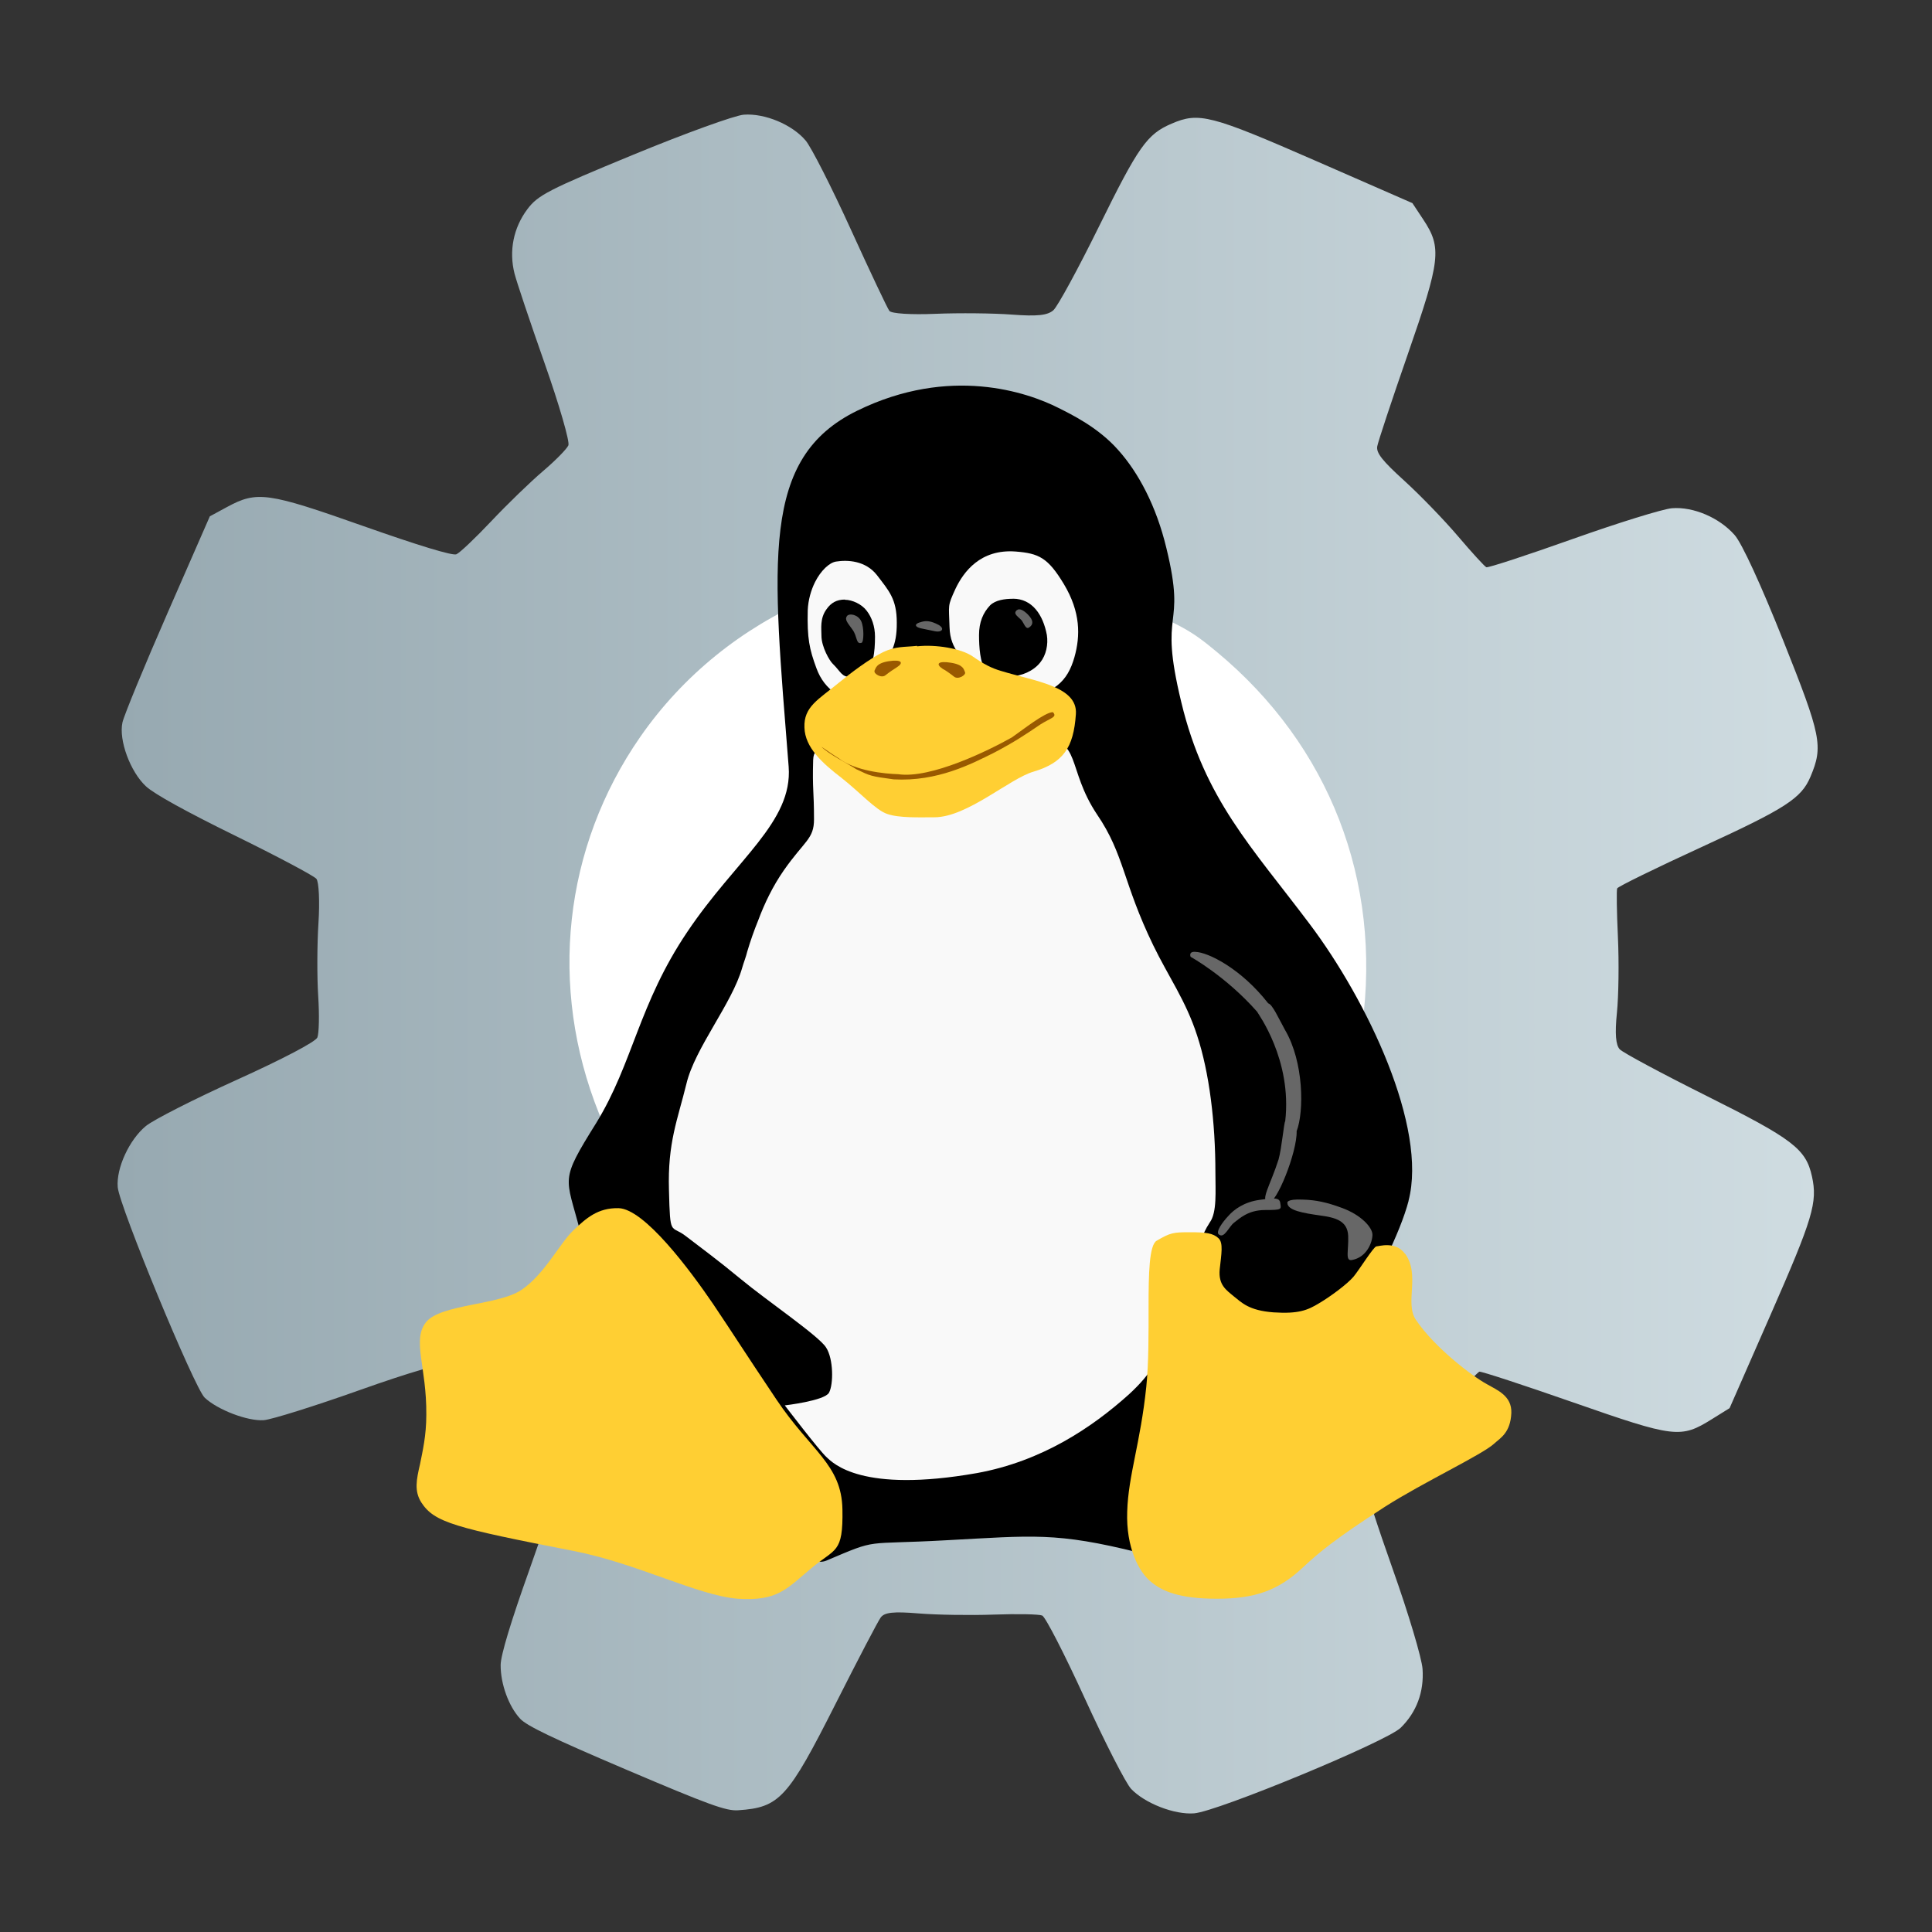 <?xml version="1.0" encoding="UTF-8" standalone="no"?>
<svg
   xmlns:dc="http://purl.org/dc/elements/1.1/"
   xmlns:cc="http://creativecommons.org/ns#"
   xmlns:rdf="http://www.w3.org/1999/02/22-rdf-syntax-ns#"
   xmlns:svg="http://www.w3.org/2000/svg"
   xmlns="http://www.w3.org/2000/svg"
   xmlns:xlink="http://www.w3.org/1999/xlink"
   xmlns:sodipodi="http://sodipodi.sourceforge.net/DTD/sodipodi-0.dtd"
   xmlns:inkscape="http://www.inkscape.org/namespaces/inkscape"
   viewBox="0 0 128 128"
   id="svg2"
   version="1.1"
   inkscape:version="0.91 r"
   width="100%"
   height="100%"
   sodipodi:docname="grub-customizer.svg">
  <rect x="0" y="0" width="128" height="128" fill="#333333" stroke="none"/>
  <sodipodi:namedview
     pagecolor="#ffffff"
     bordercolor="#666666"
     borderopacity="1"
     objecttolerance="10"
     gridtolerance="10"
     guidetolerance="10"
     inkscape:pageopacity="0"
     inkscape:pageshadow="2"
     inkscape:window-width="1366"
     inkscape:window-height="744"
     id="namedview124"
     showgrid="false"
     inkscape:zoom="3.1979167"
     inkscape:cx="57.758612"
     inkscape:cy="59.200992"
     inkscape:window-x="0"
     inkscape:window-y="24"
     inkscape:window-maximized="1"
     inkscape:current-layer="svg2">
    <inkscape:grid
       type="xygrid"
       id="grid3103"
       empspacing="5"
       visible="true"
       enabled="true"
       snapvisiblegridlinesonly="true" />
  </sodipodi:namedview>
  <defs
     id="defs4">
    <linearGradient
       id="linearGradient3764"
       x1="1"
       x2="47"
       gradientUnits="userSpaceOnUse"
       gradientTransform="matrix(0,-1,1,0,-1.5e-6,48)">
      <stop
         stop-color="#e4e4e4"
         stop-opacity="1"
         id="stop7" />
      <stop
         offset="1"
         stop-color="#eee"
         stop-opacity="1"
         id="stop9" />
    </linearGradient>
    <clipPath
       id="clipPath-417599645">
      <g
         transform="translate(0,-1004.362)"
         id="g17">
        <path
           d="m -24,13 c 0,1.105 -0.672,2 -1.5,2 -0.828,0 -1.5,-0.895 -1.5,-2 0,-1.105 0.672,-2 1.5,-2 0.828,0 1.5,0.895 1.5,2 z"
           transform="matrix(15.333,0,0,11.5,415,878.862)"
           id="path19"
           inkscape:connector-curvature="0"
           style="fill:#1890d0" />
      </g>
    </clipPath>
    <linearGradient
       gradientUnits="userSpaceOnUse"
       y2="501.51"
       x2="0"
       y1="546.29"
       id="0"
       xlink:href="#2" />
    <linearGradient
       gradientUnits="userSpaceOnUse"
       y2="501.51"
       x2="407.82"
       y1="546.29"
       x1="408.82"
       id="1"
       xlink:href="#2" />
    <linearGradient
       id="2">
      <stop
         id="stop9-1"
         stop-color="#97a9b1" />
      <stop
         id="stop11"
         stop-color="#cfdce1"
         offset="1" />
    </linearGradient>
    <linearGradient
       inkscape:collect="always"
       xlink:href="#2"
       id="linearGradient4192"
       x1="7.791"
       y1="63.868"
       x2="120.422"
       y2="63.868"
       gradientUnits="userSpaceOnUse" />
  </defs>
  <g
     id="g33"
     transform="translate(0,80)" />
  <ellipse
     ry="36.93"
     rx="37.824"
     cy="33.47"
     cx="84.284"
     style="fill:#ffffff;fill-opacity:1;fill-rule:nonzero;stroke:#4169e1;stroke-width:0;stroke-linecap:round;stroke-linejoin:miter;stroke-miterlimit:4;stroke-dasharray:none;stroke-opacity:1"
     id="path3012"
     transform="matrix(0.921,0.39,-0.39,0.921,0,0)" />
  <path
     inkscape:connector-curvature="0"
     id="path2986"
     d="m 34.463,113.871 c -0.759,-0.815 -1.301,-2.306 -1.294,-3.559 0.004,-0.646 0.669,-2.852 1.902,-6.305 1.043,-2.922 1.911,-5.574 1.928,-5.895 0.022,-0.425 -0.484,-1.05 -1.873,-2.311 -1.047,-0.95 -2.57,-2.512 -3.383,-3.469 -0.813,-0.958 -1.703,-1.837 -1.979,-1.953 -0.309,-0.131 -2.579,0.526 -5.925,1.715 -2.984,1.06 -5.847,1.958 -6.364,1.996 C 16.411,94.167 14.415,93.406 13.56,92.598 12.88,91.955 7.909,79.922 7.8,78.656 7.692,77.4 8.564,75.505 9.666,74.601 10.167,74.189 12.883,72.81 15.699,71.536 c 3.032,-1.371 5.205,-2.513 5.326,-2.798 0.112,-0.265 0.138,-1.507 0.056,-2.761 -0.081,-1.254 -0.073,-3.429 0.018,-4.833 0.091,-1.405 0.03,-2.719 -0.137,-2.92 -0.167,-0.201 -2.582,-1.484 -5.366,-2.85 C 12.358,53.786 10.224,52.607 9.677,52.102 8.633,51.14 7.855,49.03 8.113,47.863 8.218,47.389 9.564,44.123 11.103,40.605 l 2.799,-6.397 1.131,-0.613 c 2,-1.083 2.683,-0.987 9.082,1.273 3.622,1.279 5.865,1.959 6.12,1.855 0.221,-0.091 1.264,-1.08 2.318,-2.197 1.054,-1.118 2.592,-2.607 3.418,-3.309 0.826,-0.702 1.584,-1.473 1.686,-1.712 0.102,-0.24 -0.605,-2.681 -1.571,-5.426 -0.965,-2.744 -1.865,-5.426 -1.999,-5.959 -0.377,-1.499 -0.071,-3.027 0.852,-4.26 0.697,-0.931 1.406,-1.296 7.013,-3.608 3.431,-1.415 6.728,-2.609 7.328,-2.654 1.391,-0.104 3.21,0.657 4.099,1.716 0.374,0.446 1.721,3.097 2.993,5.891 1.272,2.795 2.42,5.221 2.551,5.392 0.138,0.18 1.427,0.262 3.066,0.194 1.555,-0.064 3.831,-0.041 5.058,0.052 1.663,0.126 2.361,0.052 2.744,-0.291 0.282,-0.253 1.635,-2.737 3.006,-5.52 2.637,-5.351 3.192,-6.139 4.824,-6.84 1.815,-0.78 2.584,-0.581 9.581,2.478 l 6.373,2.787 0.721,1.088 c 1.24,1.872 1.147,2.67 -1.033,8.944 -1.056,3.037 -1.963,5.774 -2.017,6.083 -0.075,0.435 0.329,0.949 1.791,2.276 1.039,0.943 2.64,2.598 3.559,3.679 0.919,1.081 1.764,2.005 1.878,2.054 0.114,0.048 2.681,-0.791 5.704,-1.866 3.023,-1.075 5.988,-1.994 6.589,-2.043 1.421,-0.115 3.15,0.625 4.161,1.78 0.48,0.548 1.74,3.286 3.214,6.981 2.53,6.343 2.661,7.002 1.807,9.026 -0.604,1.432 -1.639,2.101 -7.21,4.658 -3.029,1.39 -5.548,2.624 -5.597,2.741 -0.05,0.117 -0.028,1.567 0.049,3.222 0.077,1.655 0.047,3.914 -0.066,5.02 -0.14,1.375 -0.08,2.142 0.19,2.421 0.217,0.225 2.78,1.6 5.694,3.056 5.783,2.889 6.636,3.539 7.038,5.362 0.38,1.723 0.069,2.762 -2.755,9.198 l -2.702,6.156 -1.165,0.725 c -2.08,1.295 -2.448,1.251 -9.22,-1.113 -3.309,-1.155 -6.097,-2.067 -6.195,-2.028 -0.098,0.04 -0.934,0.899 -1.858,1.91 -0.924,1.011 -2.568,2.593 -3.654,3.516 -1.086,0.923 -2.002,1.837 -2.037,2.031 -0.034,0.194 0.784,2.735 1.818,5.647 1.034,2.912 1.92,5.879 1.969,6.594 0.104,1.519 -0.398,2.867 -1.452,3.897 -0.929,0.909 -12.134,5.548 -13.686,5.667 -1.298,0.1 -3.261,-0.663 -4.17,-1.62 -0.348,-0.366 -1.729,-3.063 -3.068,-5.993 -1.339,-2.93 -2.609,-5.401 -2.822,-5.492 -0.212,-0.091 -1.655,-0.119 -3.205,-0.063 -1.55,0.056 -3.797,0.021 -4.993,-0.078 -1.653,-0.137 -2.254,-0.072 -2.505,0.273 -0.182,0.249 -1.515,2.801 -2.964,5.671 -3.186,6.313 -3.733,6.912 -6.48,7.098 -0.797,0.054 -1.906,-0.349 -7.396,-2.685 -4.858,-2.068 -6.604,-2.905 -7.045,-3.379 z M 56.215,89.067 c 6.088,1.86 11.945,1.6 17.851,-0.793 4.502,-1.824 8.046,-4.51 11.171,-8.465 1.959,-2.479 4.581,-8.677 5.011,-11.845 1.305,-9.614 -2.174,-18.575 -9.613,-24.758 -1.733,-1.441 -2.249,-1.726 -6.105,-3.381 -3.694,-1.585 -4.493,-1.845 -6.499,-2.117 -10.013,-1.355 -19.934,2.947 -25.604,11.101 -5.094,7.326 -6.109,16.577 -2.74,24.965 1.764,4.392 4.791,8.349 8.64,11.294 1.097,0.84 2.742,1.826 5.146,3.085 0.192,0.101 1.426,0.512 2.742,0.914 z M 54.521,76.422 c -5.442,-4.274 -7.526,-11.331 -5.248,-17.765 1.593,-4.499 4.577,-7.611 9.007,-9.393 8.067,-3.245 17.147,0.542 20.38,8.499 2.663,6.554 0.997,13.565 -4.3,18.092 -4.512,3.856 -10.227,4.838 -15.829,2.718 -1.907,-0.722 -2.799,-1.2 -4.01,-2.151 z m 9.457,-3.164 c 1.968,0.085 4.791,-0.939 6.379,-2.313 1.12,-0.969 1.366,-1.346 2.278,-3.498 0.97,-2.289 1.013,-2.507 0.842,-4.286 -0.345,-3.592 -2.067,-6.067 -5.315,-7.642 -2.609,-1.265 -4.444,-1.376 -7.114,-0.433 -3.386,1.196 -5.671,3.884 -6.184,7.276 -0.444,2.935 0.231,5.343 2.129,7.592 1.771,2.099 4.052,3.178 6.986,3.304 z"
     style="fill:url(#linearGradient4192);fill-opacity:1.0" />
  <g
     id="g85"
     transform="matrix(3.52,0,0,3.52,-22.975,-16.689)">
    <path
       d="m 33.04,27.34 c -0.316,1.219 -1.91,3.762 -2.762,4.883 -0.848,1.125 -0.746,2.137 -2.313,1.742 -1.563,-0.391 -2,-0.32 -3.621,-0.234 -1.602,0.09 -1.258,-0.043 -2.262,0.383 -1,0.422 -4.363,-5.16 -4.637,-6.203 -0.266,-1.039 -0.395,-0.914 0.305,-2.035 0.691,-1.125 0.797,-2.238 1.715,-3.598 0.918,-1.367 1.984,-2.063 1.906,-3.105 -0.305,-3.871 -0.539,-5.809 1.293,-6.703 1.742,-0.852 3.203,-0.344 3.777,-0.055 0.25,0.125 0.758,0.371 1.133,0.797 0.375,0.418 0.715,1.047 0.906,1.844 0.391,1.598 -0.164,1.07 0.281,2.902 0.438,1.828 1.328,2.727 2.414,4.172 1.09,1.445 2.223,3.832 1.863,5.211 m 0,0"
       id="SVGCleanerId_0"
       inkscape:connector-curvature="0"
       style="fill:#000000;fill-opacity:1;fill-rule:nonzero;stroke:none" />
    <path
       d="m 22.695,17.859 c 0.285,-0.105 0.238,-0.121 0.43,-0.512 0.152,-0.301 0.285,-0.43 0.281,-0.887 0,-0.445 -0.148,-0.598 -0.371,-0.891 -0.215,-0.277 -0.555,-0.293 -0.773,-0.258 -0.125,0.02 -0.285,0.168 -0.395,0.387 -0.074,0.148 -0.129,0.336 -0.137,0.531 -0.012,0.531 0.031,0.73 0.164,1.09 0.152,0.422 0.523,0.641 0.801,0.539 m 0,0"
       id="path88"
       inkscape:connector-curvature="0"
       style="fill:#f9f9f9;fill-opacity:1;fill-rule:nonzero;stroke:none" />
    <path
       d="m 22.43,16.03 c 0.141,0 0.32,0.086 0.41,0.207 0.094,0.121 0.156,0.293 0.156,0.488 0,0.285 -0.031,0.602 -0.215,0.699 -0.059,0.023 -0.184,0.059 -0.254,0.059 -0.16,0 -0.176,-0.102 -0.328,-0.25 -0.055,-0.051 -0.211,-0.313 -0.211,-0.527 0,-0.133 -0.031,-0.324 0.094,-0.496 0.086,-0.125 0.195,-0.184 0.348,-0.184 m 0,0.004"
       id="SVGCleanerId_1"
       inkscape:connector-curvature="0"
       style="fill:#000000;fill-opacity:1;fill-rule:nonzero;stroke:none" />
    <path
       d="m 25.652,17.895 c 0.719,-0.07 0.969,-0.332 1.098,-0.785 0.113,-0.402 0.117,-0.848 -0.199,-1.375 -0.301,-0.5 -0.473,-0.578 -0.906,-0.613 -0.668,-0.051 -0.984,0.387 -1.133,0.699 -0.156,0.34 -0.125,0.293 -0.113,0.723 0.012,0.453 0.281,0.578 0.445,0.863 0.168,0.273 0.727,0.496 0.805,0.492 m 0.004,-0.004"
       id="path91"
       inkscape:connector-curvature="0"
       style="fill:#f9f9f9;fill-opacity:1;fill-rule:nonzero;stroke:none" />
    <path
       d="m 25.594,16.01 c 0.359,0 0.566,0.301 0.637,0.684 0.027,0.176 -0.012,0.375 -0.125,0.516 -0.129,0.164 -0.359,0.258 -0.543,0.258 -0.18,0 -0.375,0.027 -0.484,-0.105 -0.105,-0.141 -0.125,-0.445 -0.125,-0.668 0,-0.246 0.078,-0.422 0.207,-0.559 0.102,-0.102 0.281,-0.125 0.434,-0.125 m 0,0"
       id="SVGCleanerId_2"
       inkscape:connector-curvature="0"
       style="fill:#000000;fill-opacity:1;fill-rule:nonzero;stroke:none" />
    <path
       d="m 25.672,16.223 c 0.039,-0.035 0.121,0 0.207,0.09 0.098,0.102 0.102,0.18 0.023,0.234 -0.07,0.059 -0.105,-0.086 -0.152,-0.137 -0.086,-0.082 -0.156,-0.121 -0.082,-0.188 m 0.004,0"
       id="path94"
       inkscape:connector-curvature="0"
       style="fill:#676767;fill-opacity:1;fill-rule:nonzero;stroke:none" />
    <path
       d="m 22.465,16.34 c 0.043,-0.063 0.207,-0.035 0.27,0.09 0.059,0.125 0.051,0.398 0.008,0.41 -0.109,0.035 -0.074,-0.117 -0.172,-0.25 -0.094,-0.129 -0.148,-0.188 -0.105,-0.25 m 0,0"
       id="path96"
       inkscape:connector-curvature="0"
       style="fill:#676767;fill-opacity:1;fill-rule:nonzero;stroke:none" />
    <path
       d="m 23.875,16.445 c 0.086,-0.023 0.168,-0.02 0.313,0.055 0.129,0.07 0.07,0.152 -0.07,0.121 -0.133,-0.027 -0.105,-0.023 -0.207,-0.043 -0.172,-0.027 -0.199,-0.094 -0.035,-0.133 m 0,0"
       id="path98"
       inkscape:connector-curvature="0"
       style="fill:#676767;fill-opacity:1;fill-rule:nonzero;stroke:none" />
    <path
       d="M 23.461,19.977 C 22.84,20 21.859,18.368 21.832,19.047 c -0.016,0.574 0.016,0.563 0.016,1.117 0,0.371 -0.18,0.402 -0.57,0.961 -0.203,0.293 -0.359,0.613 -0.48,0.938 -0.078,0.191 -0.148,0.391 -0.207,0.59 -0.023,0.098 -0.066,0.203 -0.094,0.301 -0.191,0.676 -0.891,1.512 -1.051,2.188 -0.164,0.672 -0.355,1.102 -0.328,2 0.023,0.902 0.031,0.641 0.32,0.867 0.289,0.223 0.582,0.434 1.035,0.809 0.48,0.398 1.469,1.07 1.602,1.285 0.141,0.215 0.141,0.695 0.055,0.852 -0.086,0.152 -0.832,0.238 -0.832,0.238 0,0 0.652,0.855 0.785,0.973 0.125,0.117 0.66,0.684 2.832,0.301 1.227,-0.223 2.172,-0.863 2.859,-1.48 0.887,-0.816 0.438,-1.047 0.551,-1.453 0.168,-0.59 0.711,-0.809 0.832,-1.473 0.016,-0.094 0.047,-0.164 0.141,-0.313 0.137,-0.188 0.105,-0.586 0.105,-0.938 0,-0.938 -0.113,-1.879 -0.344,-2.578 -0.211,-0.656 -0.543,-1.113 -0.828,-1.703 -0.57,-1.176 -0.543,-1.707 -1.055,-2.457 -0.578,-0.867 -0.293,-1.445 -1.066,-1.41 -0.961,0.051 -1.738,1.289 -2.648,1.324 m 0,0"
       id="path100"
       inkscape:connector-curvature="0"
       style="fill:#f9f9f9;fill-opacity:1;fill-rule:nonzero;stroke:none" />
    <path
       d="m 23.789,16.906 c 0.348,-0.039 0.828,0.039 1.047,0.191 0.203,0.141 0.348,0.219 0.535,0.273 0.621,0.191 1.445,0.285 1.406,0.813 -0.043,0.633 -0.238,0.914 -0.797,1.082 -0.449,0.129 -1.25,0.859 -1.867,0.859 -0.277,0 -0.664,0.016 -0.887,-0.063 -0.215,-0.07 -0.516,-0.41 -0.867,-0.684 -0.355,-0.273 -0.68,-0.566 -0.691,-0.941 -0.016,-0.395 0.262,-0.527 0.652,-0.848 0.203,-0.168 0.578,-0.453 0.832,-0.574 0.238,-0.113 0.391,-0.09 0.637,-0.117 m 0,0"
       id="path102"
       inkscape:connector-curvature="0"
       style="fill:#ffcf33;fill-opacity:1;fill-rule:nonzero;stroke:none" />
    <path
       d="m 22.988,17.371 c -0.02,0.047 0.129,0.145 0.207,0.078 0.082,-0.066 0.176,-0.125 0.207,-0.145 0.145,-0.09 0.094,-0.156 -0.152,-0.117 -0.238,0.039 -0.238,0.133 -0.266,0.184 m 0.004,0"
       id="path104"
       inkscape:connector-curvature="0"
       style="fill:#995900;fill-opacity:1;fill-rule:nonzero;stroke:none" />
    <path
       d="m 32.969,28.332 c 0.297,0.402 -0.008,0.93 0.207,1.25 0.355,0.527 1.063,1.063 1.336,1.211 0.195,0.113 0.473,0.219 0.461,0.543 -0.016,0.375 -0.211,0.473 -0.32,0.574 -0.219,0.207 -1.324,0.723 -2.059,1.191 -0.922,0.594 -1.242,0.859 -1.543,1.141 -0.469,0.441 -0.91,0.59 -1.621,0.59 -0.707,0 -1.031,-0.141 -1.246,-0.324 -0.219,-0.18 -0.465,-0.637 -0.441,-1.316 0.02,-0.68 0.25,-1.293 0.359,-2.348 0.047,-0.453 0.043,-1.012 0.043,-1.508 0,-0.629 0.012,-1.16 0.152,-1.242 0.258,-0.152 0.316,-0.16 0.621,-0.16 0.305,0 0.441,0.016 0.543,0.113 0.094,0.086 0.055,0.293 0.023,0.586 -0.027,0.293 0.121,0.387 0.266,0.508 0.148,0.117 0.281,0.266 0.746,0.301 0.469,0.031 0.641,-0.039 0.859,-0.172 0.219,-0.129 0.527,-0.359 0.645,-0.496 0.109,-0.129 0.383,-0.574 0.434,-0.574 0.043,0 0.359,-0.105 0.535,0.137 m 0,-0.004"
       id="path106"
       inkscape:connector-curvature="0"
       style="fill:#ffcf33;fill-opacity:1;fill-rule:nonzero;stroke:none" />
    <path
       d="m 16.34,29.02 c -0.426,0.289 -1.516,0.266 -1.793,0.605 -0.27,0.34 0.012,0.832 0.004,1.746 0,0.391 -0.07,0.684 -0.117,0.922 -0.07,0.301 -0.113,0.512 0.023,0.727 0.246,0.379 0.633,0.477 2.871,0.914 1.195,0.234 2.328,0.836 3.082,0.898 0.758,0.051 0.922,-0.188 1.383,-0.57 0.457,-0.387 0.605,-0.27 0.59,-1.113 -0.016,-0.844 -0.59,-1.094 -1.242,-2.066 -0.652,-0.973 -0.758,-1.152 -1.191,-1.797 -0.434,-0.637 -1.293,-1.793 -1.781,-1.805 -0.391,-0.008 -0.609,0.188 -0.855,0.422 -0.246,0.234 -0.543,0.828 -0.973,1.117 m 0,0"
       id="path108"
       inkscape:connector-curvature="0"
       style="fill:#ffcf33;fill-opacity:1;fill-rule:nonzero;stroke:none" />
    <path
       d="m 29.03,22.656 c -0.082,-0.004 -0.117,0.023 -0.094,0.094 0,0 0.656,0.359 1.25,1.031 0.016,0.035 0.664,0.906 0.531,2.063 -0.023,0.02 -0.066,0.512 -0.125,0.719 -0.156,0.492 -0.355,0.777 -0.191,0.813 0.148,0.035 0.543,-0.953 0.531,-1.344 0.141,-0.367 0.137,-1.301 -0.219,-1.906 -0.121,-0.219 -0.238,-0.484 -0.316,-0.5 -0.508,-0.652 -1.133,-0.965 -1.375,-0.969 m 0.004,0"
       id="path110"
       inkscape:connector-curvature="0"
       style="fill:#676767;fill-opacity:1;fill-rule:nonzero;stroke:none" />
    <path
       d="m 29.465,27.973 c 0.102,0.094 0.188,-0.141 0.289,-0.219 0.098,-0.074 0.262,-0.238 0.582,-0.238 0.324,0 0.305,-0.012 0.289,-0.125 -0.012,-0.113 -0.105,-0.105 -0.391,-0.066 -0.285,0.039 -0.477,0.176 -0.59,0.305 -0.109,0.117 -0.234,0.289 -0.18,0.344 m 0,0"
       id="path112"
       inkscape:connector-curvature="0"
       style="fill:#676767;fill-opacity:1;fill-rule:nonzero;stroke:none" />
    <path
       d="m 30.758,27.383 c 0,0.141 0.305,0.191 0.605,0.234 0.289,0.039 0.523,0.094 0.539,0.379 0.012,0.281 -0.063,0.484 0.07,0.461 0.285,-0.051 0.387,-0.34 0.387,-0.477 0,-0.133 -0.211,-0.375 -0.586,-0.508 -0.277,-0.102 -0.48,-0.145 -0.719,-0.152 -0.328,-0.016 -0.297,0.063 -0.297,0.063 m 0,0"
       id="path114"
       inkscape:connector-curvature="0"
       style="fill:#676767;fill-opacity:1;fill-rule:nonzero;stroke:none" />
    <path
       d="m 21.988,18.797 c 0.133,0.086 0.137,0.098 0.328,0.219 0.309,0.234 0.852,0.289 1.117,0.297 0.613,0.09 1.707,-0.449 2.137,-0.691 0.219,-0.152 0.621,-0.473 0.773,-0.477 0.094,0.094 -0.043,0.109 -0.238,0.234 -0.258,0.176 -0.477,0.324 -0.871,0.531 -0.418,0.207 -1.063,0.547 -1.887,0.5 -0.434,-0.059 -0.438,-0.063 -0.703,-0.191 -0.16,-0.105 -0.523,-0.285 -0.656,-0.422 m 0,0"
       id="path116"
       inkscape:connector-curvature="0"
       style="fill:#995900;fill-opacity:1;fill-rule:nonzero;stroke:none" />
    <path
       d="m 24.691,17.395 c 0.02,0.051 -0.129,0.145 -0.207,0.082 -0.082,-0.066 -0.176,-0.129 -0.211,-0.145 -0.145,-0.094 -0.09,-0.156 0.152,-0.117 0.242,0.039 0.242,0.129 0.266,0.18 m 0,0"
       id="path118"
       inkscape:connector-curvature="0"
       style="fill:#995900;fill-opacity:1;fill-rule:nonzero;stroke:none" />
  </g>
</svg>
